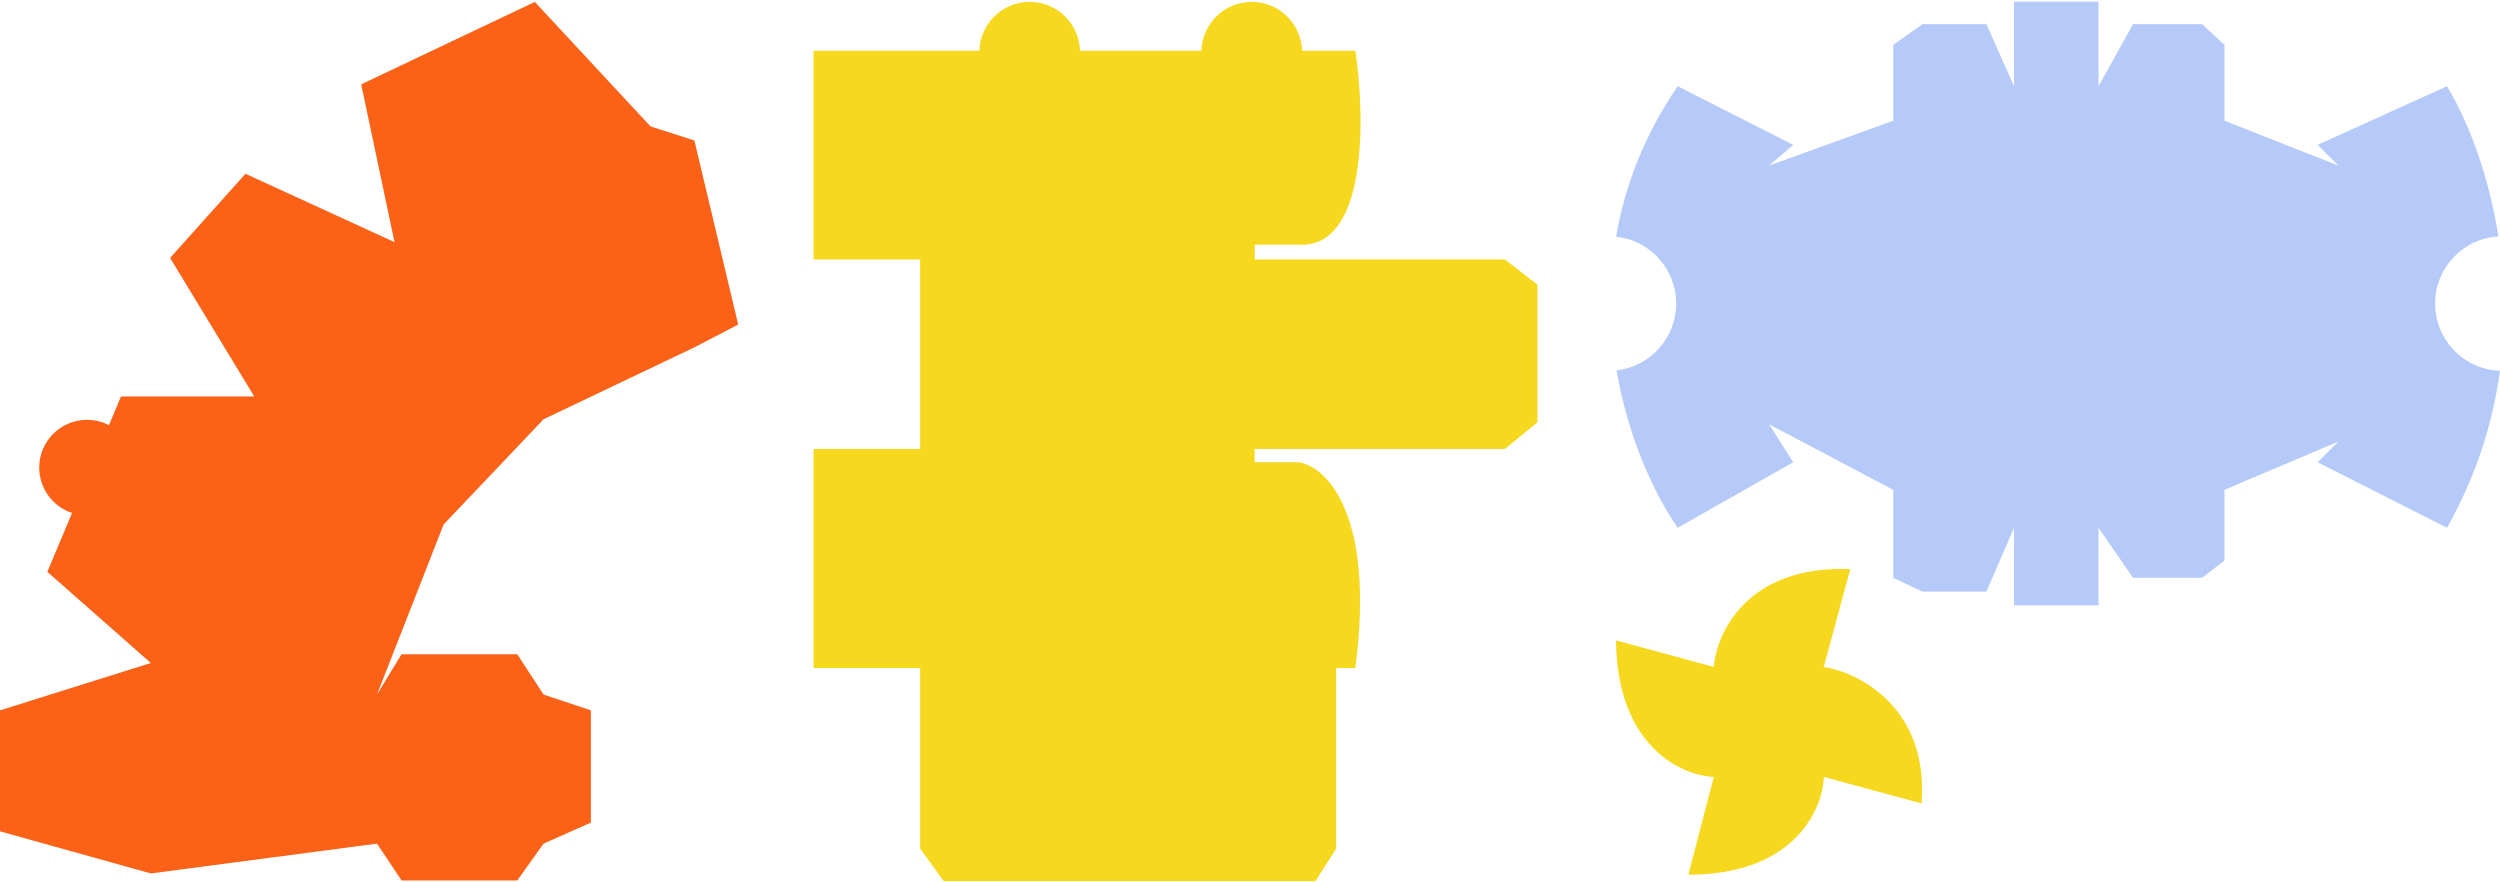 <svg width="1309" height="462" viewBox="0 0 1309 462" fill="none" xmlns="http://www.w3.org/2000/svg">
<path fill-rule="evenodd" clip-rule="evenodd" d="M386.521 169.942L363.568 73.535L340.616 66.19L280.021 1L189.129 44.154L206.573 126.788L128.534 90.98L89.056 135.052L133.125 207.587H63.349L57.04 222.61C53.6 220.827 49.693 219.82 45.551 219.82C31.739 219.82 20.543 231.017 20.543 244.828C20.543 255.909 27.749 265.306 37.73 268.589L24.789 299.403L78.957 347.148L0 371.938V435.291L78.957 457.327L197.392 441.719L210.245 461H270.84L284.612 441.719L309.4 430.701V371.938L284.612 363.675L270.84 342.557H210.245L197.392 363.675L232.28 274.613L284.612 219.523L363.568 181.878L386.521 169.942Z" fill="#FB6217"/>
<path fill-rule="evenodd" clip-rule="evenodd" d="M539.142 1C524.847 1 513.21 12.382 512.8 26.578H425.98V135.866H481.787V235.078H425.98V349.791H481.787V444.352L494.188 461.404H688.736L699.588 444.352V349.791H709.664C720.205 269.182 694.42 244.379 680.21 242.053H656.958V235.078H787.948L805 221.126V149.043L787.948 135.866H656.958V128.115H680.21C716.175 129.975 714.831 61.199 709.664 26.578H681.754C681.344 12.382 669.707 1 655.412 1C641.117 1 629.48 12.382 629.07 26.578H565.484C565.074 12.382 553.437 1 539.142 1Z" fill="#F6D81F"/>
<path d="M968.809 297.991C915.058 295.857 898.777 331.237 897.355 349.194L846.164 335.327C846.591 390.798 880.469 406.088 897.355 406.799L884.024 458.002C939.481 458.002 954.411 423.867 954.945 406.799L1006.14 420.666C1009.97 370.743 973.608 352.217 954.945 349.194L968.809 297.991Z" fill="#F6D81F"/>
<path fill-rule="evenodd" clip-rule="evenodd" d="M877.629 158.944C877.629 140.761 863.852 125.796 846.168 123.918C850.592 98.152 860.514 71.386 878.418 45.141L938.931 75.849L926.286 86.687L991.316 63.205V23.464L1006.67 12.626L1040.09 12.626L1054.54 45.141V0.885H1098.79V45.141L1116.86 12.626H1152.99L1164.73 23.464V63.205L1224.34 86.687L1213.5 75.849L1281.24 45.141C1291.14 61.382 1302.78 89.369 1308.16 123.781C1289.68 124.868 1275.04 140.195 1275.04 158.944C1275.04 177.976 1290.13 193.483 1309 194.146C1305.38 220.704 1296.88 248.613 1281.24 276.357L1213.5 242.036L1224.34 231.197L1164.73 256.486V293.517L1152.99 302.549H1116.86L1098.79 276.357V317H1054.54V276.357L1040.09 309.775L1006.67 309.775L991.316 302.549V256.486L926.286 222.165L938.931 242.036L878.418 276.357C866.538 259.212 852.527 229.693 846.418 193.942C863.982 191.95 877.629 177.041 877.629 158.944Z" fill="#B6CAFA"/>
</svg>
